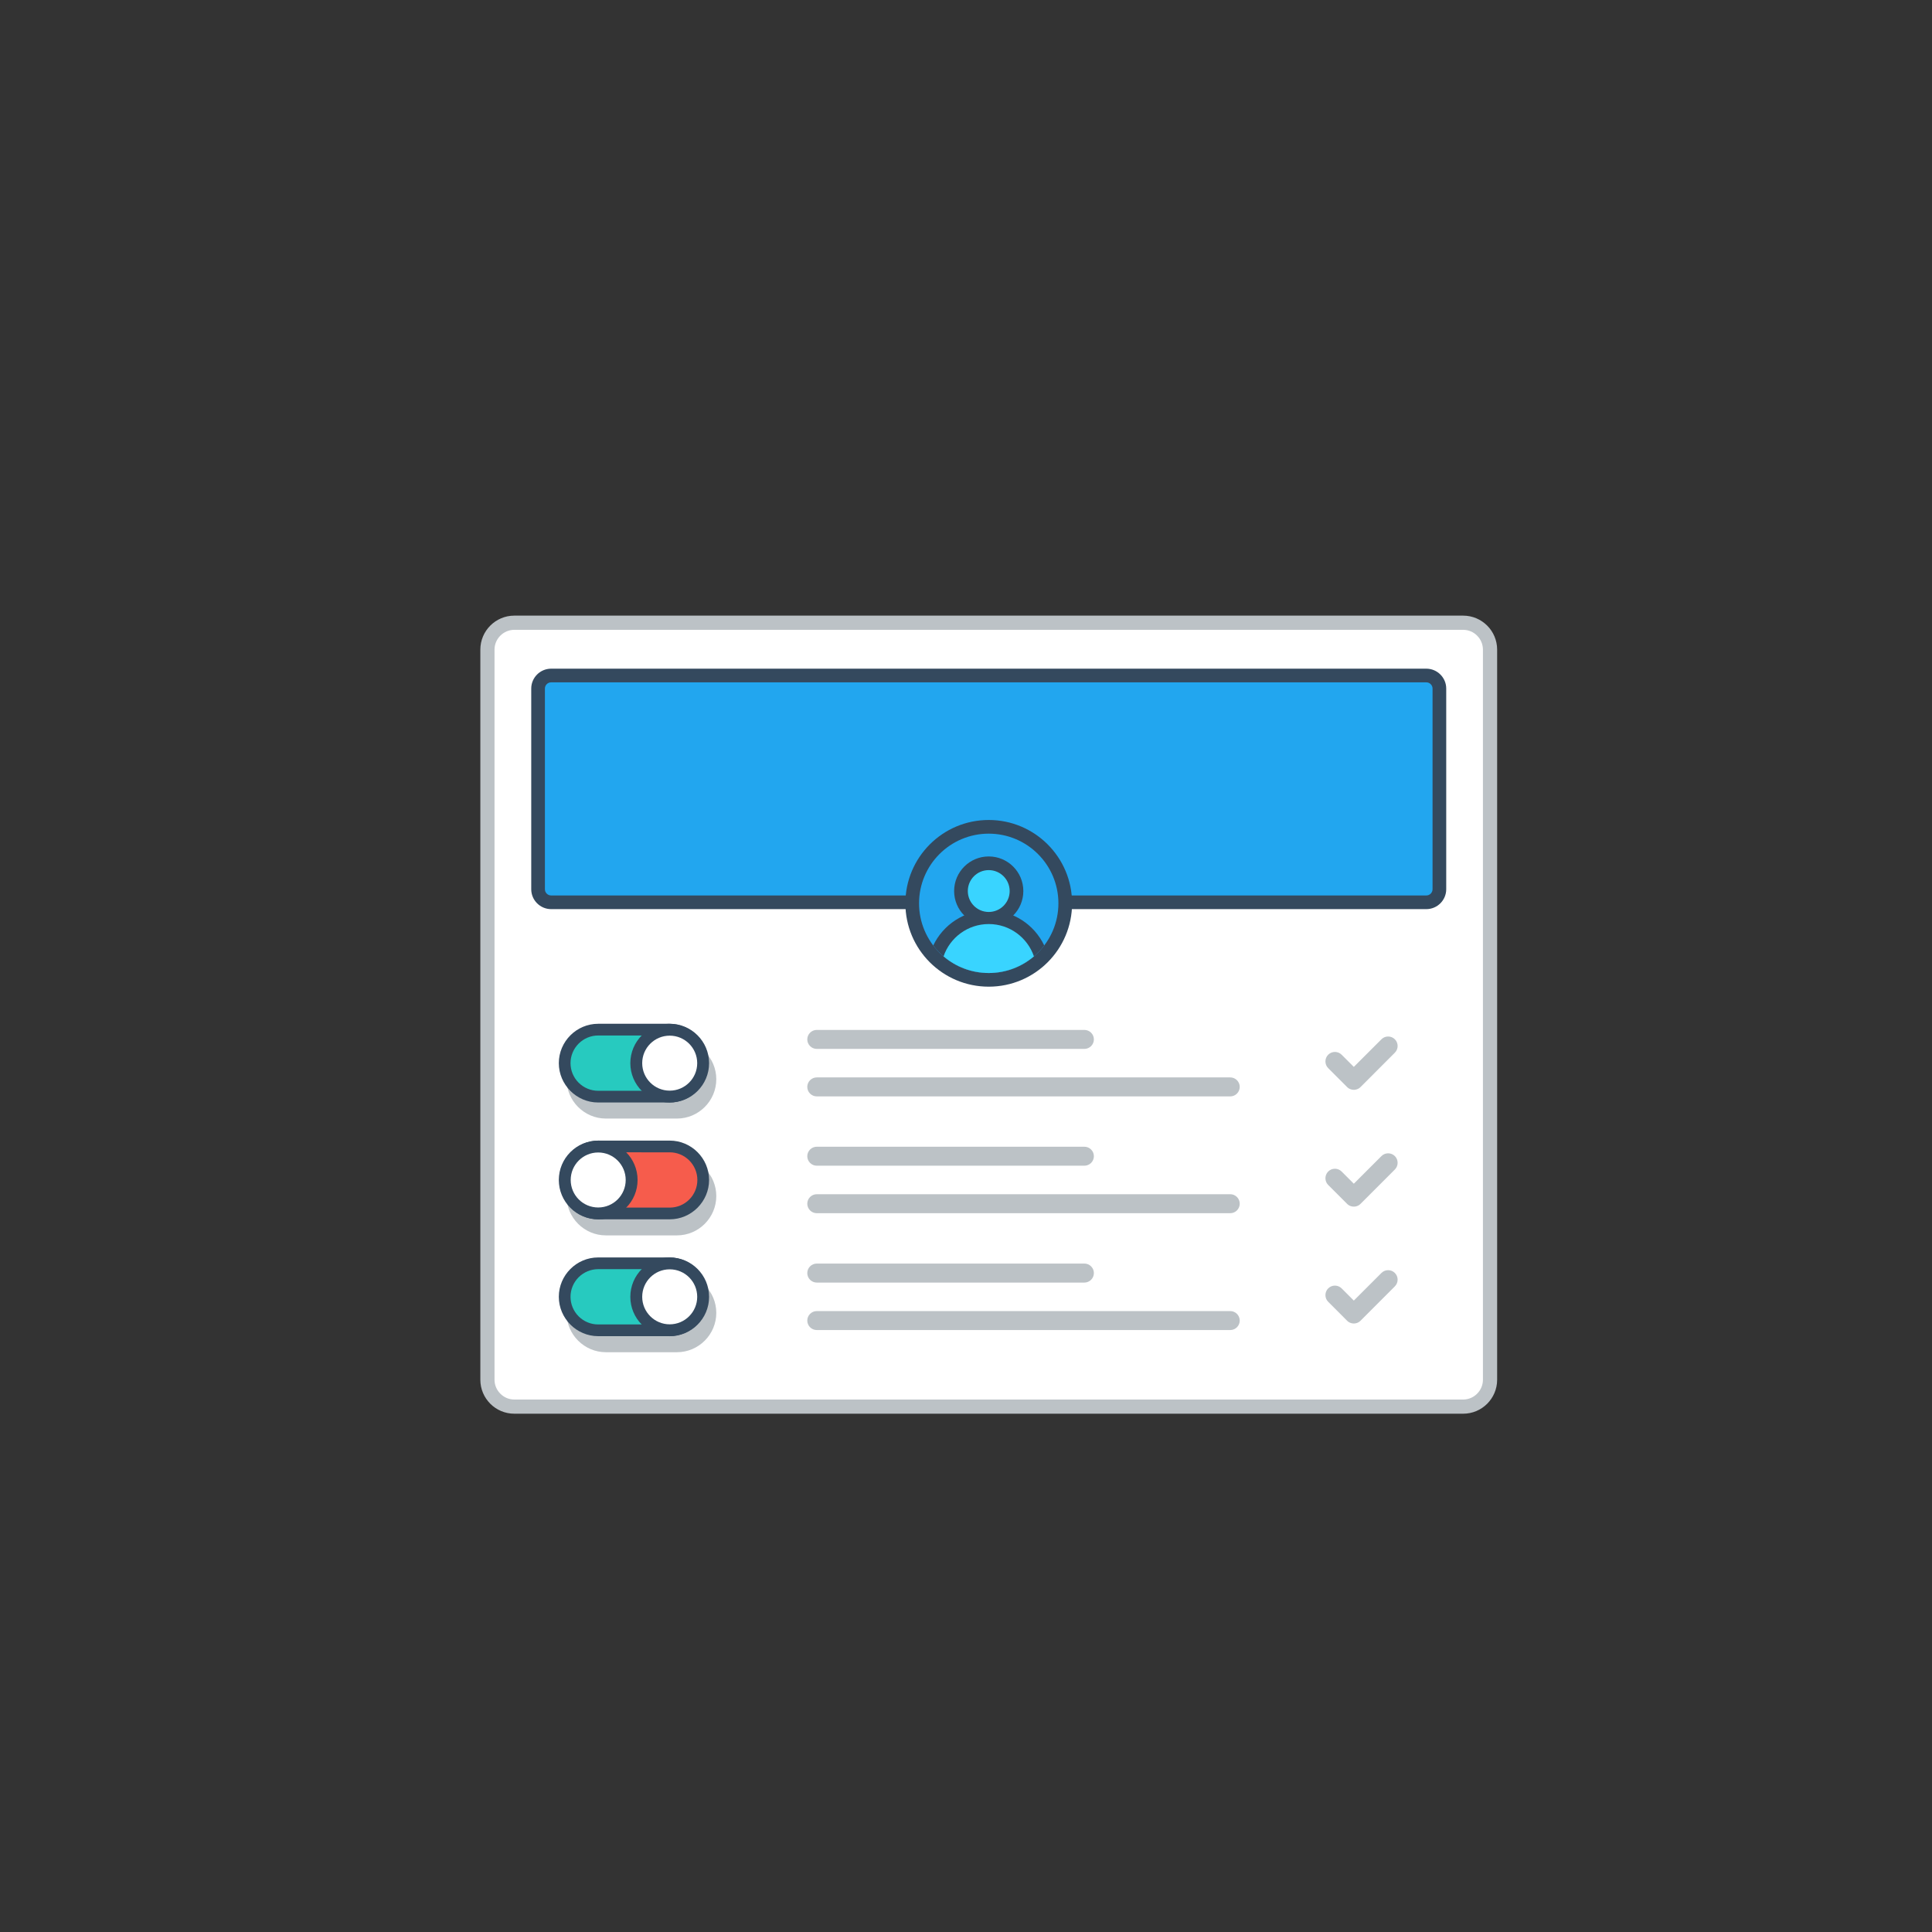 <?xml version="1.0" encoding="utf-8"?>
<!-- Generator: Adobe Illustrator 15.1.0, SVG Export Plug-In . SVG Version: 6.00 Build 0)  -->
<!DOCTYPE svg PUBLIC "-//W3C//DTD SVG 1.0//EN" "http://www.w3.org/TR/2001/REC-SVG-20010904/DTD/svg10.dtd">
<svg version="1.0" id="Layer_1" xmlns="http://www.w3.org/2000/svg" xmlns:xlink="http://www.w3.org/1999/xlink" x="0px" y="0px"
	 width="800px" height="800px" viewBox="0 0 800 800" enable-background="new 0 0 800 800" xml:space="preserve">
<rect x="0" y="0" width="800" height="800" fill="#333333" stroke="none"/>
<g>
	<!-- <path fill="#BCC2C6" d="M215.106,207.445h388.612c4.468,0,8.518,1.826,11.453,4.76v0.017c2.935,2.934,4.762,6.985,4.762,11.437
		v345.522c0,4.452-1.827,8.503-4.762,11.438v0.017c-2.936,2.935-6.985,4.751-11.453,4.751H215.106
		c-4.468,0-8.521-1.816-11.452-4.751v-0.017c-2.936-2.935-4.754-6.985-4.754-11.438V223.659c0-4.452,1.818-8.503,4.754-11.437
		v-0.017C206.586,209.271,210.639,207.445,215.106,207.445"/>
	<path fill="#EBEFF0" d="M614.049,223.659v345.522c0,6.519-4.527,10.338-10.33,10.338H215.106c-5.784,0-10.328-3.719-10.328-10.338
		V223.659c0-6.744,4.56-10.329,10.328-10.329h388.612C609.504,213.33,614.049,217.04,614.049,223.659"/> -->
	<path fill="#BCC2C6" d="M212.973,254.919h392.881c3.884,0,7.402,1.576,9.954,4.126c2.542,2.543,4.126,6.069,4.126,9.946v302.341
		c0,3.868-1.584,7.386-4.126,9.937c-2.552,2.551-6.07,4.117-9.954,4.117H212.973c-3.885,0-7.4-1.566-9.944-4.117
		c-2.552-2.551-4.128-6.068-4.128-9.937V268.991c0-3.876,1.576-7.403,4.128-9.946C205.572,256.495,209.088,254.919,212.973,254.919"
		/>
	<path fill-rule="evenodd" clip-rule="evenodd" fill="#FFFFFF" d="M212.973,260.796c-2.184,0-4.252,0.875-5.786,2.409
		c-1.542,1.542-2.416,3.609-2.416,5.786v302.341c0,2.167,0.874,4.234,2.416,5.769c1.534,1.551,3.603,2.418,5.786,2.418h392.881
		c2.184,0,4.252-0.867,5.785-2.418c1.542-1.534,2.41-3.602,2.41-5.769V268.991c0-2.185-0.868-4.244-2.41-5.786
		c-1.533-1.542-3.602-2.409-5.785-2.409H212.973z"/>
	<!-- <path fill-rule="evenodd" clip-rule="evenodd" fill="#94A4A5" d="M555.304,227.418c4.135,0,7.485,3.352,7.485,7.486
		c0,4.135-3.351,7.495-7.485,7.495c-4.136,0-7.495-3.36-7.495-7.495C547.809,230.77,551.168,227.418,555.304,227.418
		 M578.82,227.418c4.125,0,7.492,3.352,7.492,7.486c0,4.135-3.367,7.495-7.492,7.495c-4.145,0-7.495-3.36-7.495-7.495
		C571.325,230.77,574.684,227.418,578.82,227.418z M531.777,227.418c4.136,0,7.487,3.352,7.487,7.486
		c0,4.135-3.352,7.495-7.487,7.495c-4.135,0-7.484-3.36-7.484-7.495C524.293,230.77,527.643,227.418,531.777,227.418z"/> -->
	<path fill-rule="evenodd" clip-rule="evenodd" fill="#34495E" d="M228.213,376.451h362.401c4.535,0,8.237-3.701,8.237-8.228
		v-83.111c0-4.526-3.711-8.228-8.237-8.228H228.213c-4.527,0-8.237,3.701-8.237,8.228v83.111
		C219.976,372.75,223.678,376.451,228.213,376.451"/>
	<path fill="#22A6EF" d="M228.213,282.545h362.401c1.419,0,2.575,1.159,2.575,2.567v83.103c0,1.417-1.156,2.576-2.575,2.576H228.213
		c-1.42,0-2.577-1.159-2.577-2.576v-83.103C225.636,283.704,226.793,282.545,228.213,282.545"/>
	<path fill="#BCC2C6" d="M280.303,438.646h-29.417c-2.268,0-4.319,0.926-5.811,2.417c-1.491,1.501-2.425,3.551-2.425,5.818
		s0.924,4.326,2.408,5.811l0.017,0.017c1.484,1.483,3.543,2.409,5.811,2.409h29.417c2.26,0,4.319-0.933,5.812-2.426
		c1.501-1.491,2.418-3.551,2.418-5.811c0-2.268-0.917-4.334-2.409-5.818C284.629,439.572,282.571,438.646,280.303,438.646
		 M250.886,430.586h29.417c4.477,0,8.545,1.825,11.496,4.784l0.018,0.017c2.951,2.952,4.784,7.02,4.784,11.495
		c0,4.485-1.833,8.562-4.784,11.505c-2.951,2.959-7.026,4.784-11.514,4.784h-29.417c-4.468,0-8.536-1.825-11.495-4.784h-0.008
		l-0.01-0.01c-2.951-2.958-4.775-7.025-4.775-11.495c0-4.483,1.824-8.561,4.775-11.512
		C242.325,432.411,246.401,430.586,250.886,430.586z"/>
	<path fill="#34495E" d="M247.685,423.925h29.419c4.475,0,8.545,1.834,11.496,4.785l0.014,0.017
		c2.951,2.951,4.787,7.02,4.787,11.495c0,4.486-1.836,8.561-4.787,11.512c-2.949,2.951-7.017,4.785-11.51,4.785h-29.419
		c-4.468,0-8.536-1.834-11.487-4.785l-0.016-0.007v-0.009c-2.951-2.96-4.786-7.027-4.786-11.496c0-4.485,1.835-8.56,4.786-11.512
		C239.133,425.759,243.199,423.925,247.685,423.925"/>
	<path fill="#27CABF" d="M277.104,428.776c3.041,0,5.942,1.2,8.094,3.351c2.15,2.151,3.35,5.053,3.35,8.095
		c0,3.043-1.207,5.937-3.358,8.087c-2.143,2.142-5.044,3.359-8.085,3.359h-29.419c-3.034,0-5.935-1.2-8.087-3.353l-0.016-0.007
		c-2.143-2.15-3.344-5.052-3.344-8.087c0-3.042,1.219-5.935,3.359-8.085c2.152-2.151,5.053-3.36,8.087-3.36H277.104z"/>
	<path fill="#34495E" d="M277.31,423.925c9.005,0,16.308,7.302,16.308,16.307c0,9.003-7.303,16.304-16.308,16.304
		c-9,0-16.304-7.301-16.304-16.304C261.006,431.227,268.31,423.925,277.31,423.925"/>
	<path fill-rule="evenodd" clip-rule="evenodd" fill="#FFFFFF" d="M277.31,428.844c-6.284,0-11.386,5.093-11.386,11.388
		c0,6.284,5.102,11.386,11.386,11.386c6.288,0,11.39-5.102,11.39-11.386C288.699,433.937,283.598,428.844,277.31,428.844"/>
	<path fill="#BCC2C6" d="M280.303,487.02h-29.417c-2.268,0-4.319,0.927-5.811,2.427c-1.491,1.493-2.425,3.551-2.425,5.811
		c0,2.267,0.924,4.326,2.408,5.811l0.017,0.017c1.484,1.483,3.543,2.399,5.811,2.399h29.417c2.26,0,4.319-0.925,5.812-2.416
		c1.501-1.491,2.418-3.552,2.418-5.811c0-2.268-0.917-4.334-2.409-5.818C284.629,487.946,282.571,487.02,280.303,487.02
		 M250.886,478.96h29.417c4.477,0,8.545,1.834,11.496,4.785l0.018,0.017c2.951,2.95,4.784,7.02,4.784,11.495
		c0,4.484-1.833,8.562-4.784,11.513c-2.951,2.958-7.026,4.776-11.514,4.776h-29.417c-4.468,0-8.536-1.818-11.495-4.776l-0.008-0.009
		l-0.01-0.009c-2.951-2.958-4.775-7.027-4.775-11.495c0-4.484,1.824-8.562,4.775-11.512
		C242.325,480.794,246.401,478.96,250.886,478.96z"/>
	<path fill="#34495E" d="M277.328,472.299H247.9c-4.467,0-8.534,1.835-11.485,4.786l-0.018,0.017
		c-2.95,2.949-4.784,7.02-4.784,11.495c0,4.484,1.834,8.561,4.784,11.512c2.952,2.951,7.021,4.785,11.503,4.785h29.428
		c4.46,0,8.537-1.834,11.486-4.785l0.009-0.009l0.008-0.007c2.951-2.96,4.786-7.028,4.786-11.496c0-4.485-1.835-8.563-4.786-11.512
		C285.88,474.134,281.813,472.299,277.328,472.299"/>
	<path fill="#F65C4C" d="M247.9,477.151c-3.033,0-5.934,1.208-8.085,3.351c-2.151,2.151-3.36,5.053-3.36,8.095
		c0,3.043,1.217,5.935,3.36,8.085c2.151,2.15,5.052,3.36,8.085,3.36h29.428c3.034,0,5.935-1.2,8.078-3.343l0.016-0.018
		c2.143-2.15,3.342-5.051,3.342-8.085c0-3.042-1.216-5.936-3.357-8.087c-2.144-2.142-5.044-3.358-8.078-3.358H247.9z"/>
	<path fill="#34495E" d="M247.701,472.299c-9.002,0-16.306,7.303-16.306,16.306s7.304,16.306,16.306,16.306
		c9.004,0,16.307-7.303,16.307-16.306S256.705,472.299,247.701,472.299"/>
	<path fill-rule="evenodd" clip-rule="evenodd" fill="#FFFFFF" d="M247.701,477.217c6.286,0,11.389,5.095,11.389,11.388
		c0,6.295-5.103,11.388-11.389,11.388c-6.294,0-11.387-5.093-11.387-11.388C236.314,482.312,241.407,477.217,247.701,477.217"/>
	<path fill="#BCC2C6" d="M280.303,535.404h-29.417c-2.268,0-4.319,0.933-5.811,2.417c-1.491,1.5-2.425,3.551-2.425,5.818
		c0,2.269,0.924,4.318,2.408,5.803l0.017,0.017c1.484,1.482,3.543,2.416,5.811,2.416h29.417c2.26,0,4.319-0.934,5.812-2.433
		c1.501-1.484,2.418-3.552,2.418-5.803c0-2.268-0.917-4.335-2.409-5.818C284.629,536.32,282.571,535.404,280.303,535.404
		 M250.886,527.334h29.417c4.477,0,8.545,1.833,11.496,4.784l0.018,0.018c2.951,2.951,4.784,7.019,4.784,11.504
		c0,4.484-1.833,8.554-4.784,11.503c-2.951,2.951-7.026,4.786-11.514,4.786h-29.417c-4.468,0-8.536-1.835-11.495-4.786h-0.008
		l-0.01-0.017c-2.951-2.95-4.775-7.019-4.775-11.486c0-4.485,1.824-8.569,4.775-11.521
		C242.325,529.167,246.401,527.334,250.886,527.334z"/>
	<path fill="#34495E" d="M247.685,520.681h29.419c4.475,0,8.545,1.836,11.496,4.787l0.014,0.017
		c2.951,2.949,4.787,7.019,4.787,11.485c0,4.486-1.836,8.57-4.787,11.522c-2.949,2.951-7.017,4.784-11.51,4.784h-29.419
		c-4.468,0-8.536-1.833-11.487-4.784l-0.016-0.018l0,0c-2.951-2.968-4.786-7.035-4.786-11.505c0-4.483,1.835-8.551,4.786-11.502
		S243.199,520.681,247.685,520.681"/>
	<path fill="#27CABF" d="M277.104,525.534c3.041,0,5.942,1.199,8.094,3.351c2.15,2.15,3.35,5.052,3.35,8.085
		c0,3.052-1.207,5.937-3.358,8.087c-2.143,2.15-5.044,3.368-8.085,3.368h-29.419c-3.034,0-5.935-1.2-8.087-3.351l-0.016-0.018
		c-2.143-2.15-3.344-5.051-3.344-8.087c0-3.033,1.219-5.935,3.359-8.085c2.152-2.134,5.053-3.351,8.087-3.351H277.104z"/>
	<path fill="#34495E" d="M277.31,520.681c9.005,0,16.308,7.304,16.308,16.307c0,9.002-7.303,16.306-16.308,16.306
		c-9,0-16.304-7.304-16.304-16.306C261.006,527.984,268.31,520.681,277.31,520.681"/>
	<path fill-rule="evenodd" clip-rule="evenodd" fill="#FFFFFF" d="M277.31,525.6c-6.284,0-11.386,5.085-11.386,11.388
		c0,6.284,5.102,11.388,11.386,11.388c6.288,0,11.39-5.104,11.39-11.388C288.699,530.685,283.598,525.6,277.31,525.6"/>
	<path fill-rule="evenodd" clip-rule="evenodd" fill="#BCC2C6" d="M338.215,446.133h171.206c2.16,0,3.927,1.767,3.927,3.926
		c0,2.167-1.767,3.936-3.927,3.936H338.215c-2.168,0-3.936-1.769-3.936-3.936C334.279,447.899,336.047,446.133,338.215,446.133"/>
	<path fill-rule="evenodd" clip-rule="evenodd" fill="#BCC2C6" d="M338.215,426.468h110.803c2.168,0,3.936,1.767,3.936,3.927l0,0
		c0,2.167-1.768,3.934-3.936,3.934H338.215c-2.168,0-3.936-1.767-3.936-3.934l0,0C334.279,428.234,336.047,426.468,338.215,426.468"
		/>
	<path fill-rule="evenodd" clip-rule="evenodd" fill="#BCC2C6" d="M338.215,494.498h171.206c2.16,0,3.927,1.768,3.927,3.936
		c0,2.158-1.767,3.927-3.927,3.927H338.215c-2.168,0-3.936-1.769-3.936-3.927C334.279,496.266,336.047,494.498,338.215,494.498"/>
	<path fill-rule="evenodd" clip-rule="evenodd" fill="#BCC2C6" d="M338.215,474.834h110.803c2.168,0,3.936,1.767,3.936,3.927v0.007
		c0,2.16-1.768,3.926-3.936,3.926H338.215c-2.168,0-3.936-1.766-3.936-3.926v-0.007
		C334.279,476.601,336.047,474.834,338.215,474.834"/>
	<path fill-rule="evenodd" clip-rule="evenodd" fill="#BCC2C6" d="M338.215,542.89h171.206c2.16,0,3.927,1.767,3.927,3.935l0,0
		c0,2.15-1.767,3.918-3.927,3.918H338.215c-2.168,0-3.936-1.768-3.936-3.918l0,0C334.279,544.656,336.047,542.89,338.215,542.89"/>
	<path fill-rule="evenodd" clip-rule="evenodd" fill="#BCC2C6" d="M338.215,523.216h110.803c2.168,0,3.936,1.767,3.936,3.935l0,0
		c0,2.167-1.768,3.936-3.936,3.936H338.215c-2.168,0-3.936-1.769-3.936-3.936l0,0C334.279,524.982,336.047,523.216,338.215,523.216"
		/>
	<path fill-rule="evenodd" clip-rule="evenodd" fill="#BCC2C6" d="M555.535,436.73l5.053,5.05l11.438-11.436
		c1.525-1.534,4.027-1.534,5.552,0c1.534,1.524,1.534,4.025,0,5.552l-14.206,14.222l-0.082,0.064l-0.068,0.076l-0.08,0.067
		l-0.068,0.057l-0.083,0.067l-0.075,0.058l-0.084,0.06l-0.074,0.05l0,0l-0.084,0.058l-0.083,0.043v0.007l-0.083,0.043l0,0
		l-0.083,0.051h-0.009l-0.084,0.041l0,0l-0.092,0.04l0,0l-0.082,0.043l0,0l-0.084,0.033l0,0l-0.092,0.034h-0.009l-0.083,0.033l0,0
		l-0.091,0.033l0,0l-0.092,0.024l0,0l-0.083,0.026h-0.011l-0.091,0.024l-0.092,0.024l0,0l-0.092,0.016l-0.092,0.017l0,0
		l-0.092,0.018l-0.1,0.009l0,0l-0.084,0.007l-0.007,0.01h-0.092l0,0l-0.093,0.008h-0.008h-0.092v0.009h-0.092l-0.191-0.009
		l-0.092-0.008l0,0l-0.184-0.017h-0.008l-0.092-0.009l0,0c-0.125-0.018-0.25-0.042-0.365-0.074h-0.01
		c-0.125-0.024-0.242-0.067-0.358-0.108l0,0l-0.092-0.033l-0.176-0.067l0,0l-0.175-0.083h-0.008l-0.083-0.041l0,0l-0.251-0.144l0,0
		l-0.167-0.107l-0.149-0.117h-0.008l-0.076-0.067l0,0l-0.074-0.057h-0.008l-0.068-0.067l-0.074-0.076l0,0l-0.076-0.064l0,0l0,0
		l-7.826-7.829c-1.525-1.525-1.525-4.026,0-5.552l0.008-0.007C551.51,435.203,554.012,435.203,555.535,436.73"/>
	<path fill-rule="evenodd" clip-rule="evenodd" fill="#BCC2C6" d="M555.535,485.096l5.053,5.052l11.438-11.437
		c1.525-1.535,4.027-1.535,5.552,0c1.534,1.524,1.534,4.025,0,5.559l-14.206,14.214l-0.082,0.074l-0.068,0.067l-0.08,0.067
		l-0.068,0.057l-0.083,0.067l-0.075,0.059l-0.084,0.059l-0.074,0.049v0.009l-0.084,0.05l-0.083,0.043v0.007l-0.083,0.043v0.008
		l-0.083,0.043h-0.009l-0.084,0.04l0,0l-0.092,0.043l0,0l-0.082,0.041l0,0l-0.084,0.033v0.007l-0.092,0.034h-0.009l-0.083,0.026l0,0
		l-0.091,0.032l0,0l-0.092,0.024v0.01l-0.083,0.017l-0.011,0.008l-0.091,0.017l-0.092,0.025l0,0l-0.092,0.017l-0.092,0.018l0,0
		l-0.092,0.016l-0.1,0.009l0,0l-0.084,0.016h-0.007h-0.092v0.01h-0.093h-0.008l-0.092,0.008l0,0h-0.092l-0.191-0.008h-0.092v-0.01
		l-0.184-0.016h-0.008l-0.092-0.009l0,0c-0.125-0.016-0.25-0.042-0.365-0.075h-0.01c-0.125-0.024-0.242-0.067-0.358-0.107l0,0
		l-0.092-0.026l-0.176-0.074l0,0l-0.175-0.084h-0.008l-0.083-0.04l0,0l-0.251-0.144l0,0l-0.167-0.107l-0.149-0.117h-0.008
		l-0.076-0.067l0,0l-0.074-0.057h-0.008l-0.068-0.067l-0.074-0.067l0,0l-0.076-0.074l0,0l0,0l-7.826-7.819
		c-1.525-1.534-1.525-4.035,0-5.562l0.008-0.007C551.51,483.569,554.012,483.569,555.535,485.096"/>
	<path fill-rule="evenodd" clip-rule="evenodd" fill="#BCC2C6" d="M555.535,533.486l5.053,5.052l11.438-11.438
		c1.525-1.532,4.027-1.532,5.552,0l0,0c1.534,1.519,1.534,4.021,0,5.553l-14.206,14.222l-0.082,0.067l-0.068,0.065l-0.08,0.067
		l-0.068,0.067l-0.083,0.065l-0.075,0.051l0,0l-0.084,0.066l-0.074,0.051l0,0l-0.084,0.048l-0.083,0.051l0,0l-0.083,0.05l0,0
		l-0.083,0.05h-0.009l-0.084,0.034l0,0l-0.092,0.051l0,0l-0.082,0.032l0,0l-0.084,0.033l0,0l-0.092,0.051h-0.009l-0.083,0.033l0,0
		l-0.091,0.017l-0.092,0.034l0,0l-0.083,0.033h-0.011l-0.091,0.017l-0.092,0.017l0,0l-0.092,0.017l0,0l-0.092,0.017l0,0
		l-0.092,0.018l-0.1,0.016l0,0l-0.084,0.018h-0.007h-0.092h-0.093h-0.008l-0.092,0.017h-0.092l-0.191-0.017h-0.092l-0.184-0.018
		h-0.008l-0.092-0.016l0,0c-0.125-0.018-0.25-0.034-0.365-0.067h-0.01c-0.125-0.033-0.242-0.067-0.358-0.101l0,0l-0.092-0.033
		l-0.176-0.084l0,0l-0.175-0.083h-0.008l-0.083-0.034l0,0l-0.251-0.15l0,0l-0.167-0.099l-0.149-0.117h-0.008l-0.076-0.065l0,0
		l-0.074-0.067h-0.008l-0.068-0.067l-0.074-0.065l0,0l-0.076-0.067l0,0l-7.826-7.837c-1.525-1.516-1.525-4.018,0-5.551h0.008
		C551.51,531.951,554.012,531.969,555.535,533.486"/>
	<!-- <path fill-rule="evenodd" clip-rule="evenodd" fill="#94A4A5" d="M504.928,230.053c-1.109-2.251-3.467-2.901-5.744-2.901
		c-2.701,0.017-5.668,1.251-5.668,4.26c0,3.285,2.76,4.076,5.754,4.435c1.933,0.209,3.384,0.775,3.384,2.151
		c0,1.592-1.636,2.2-3.37,2.2c-1.773,0-3.465-0.717-4.117-2.325l-2.301,1.191c1.084,2.677,3.386,3.593,6.377,3.593
		c3.261,0,6.145-1.4,6.145-4.659c0-3.485-2.844-4.286-5.895-4.66c-1.758-0.209-3.258-0.567-3.258-1.843
		c0-1.083,0.983-1.942,3.035-1.942c1.582,0,2.965,0.792,3.465,1.634L504.928,230.053z M488.264,229.47
		c-1.5-1.484-3.467-2.235-5.434-2.235c-5.16,0-7.737,3.801-7.737,7.919c0,3.851,2.235,7.46,7.737,7.46
		c2.566,0,4.393-0.975,5.834-2.634v-6.161h-6.268v2.459h3.734v2.593c-1.15,0.925-2.152,1.174-3.301,1.174
		c-3.635,0-5.036-2.484-5.036-4.893c0-3.009,1.9-5.394,5.036-5.394c1.273,0,2.732,0.525,3.715,1.468L488.264,229.47z
		 M467.608,236.713l-7.169-9.086h-2.236v14.655h2.761v-9.878l7.694,9.878h1.719v-14.655h-2.769V236.713z M452.619,242.282v-14.655
		h-2.734v14.655H452.619z M438.006,242.282h2.76v-12.146h4.643v-2.509c-4.243,0-7.828,0-12.046,0v2.509h4.644V242.282z
		 M422.368,242.282h2.759v-12.146h4.635v-2.509c-4.234,0-7.819,0-12.037,0v2.509h4.644V242.282z M412.807,239.564h-8.211v-3.301
		h7.927v-2.567h-7.927v-3.394h8.211v-2.675h-10.955c0,4.885,0,9.786,0,14.655h10.955V239.564z M396.525,230.053
		c-1.108-2.251-3.477-2.901-5.751-2.901c-2.693,0.017-5.661,1.251-5.661,4.26c0,3.285,2.751,4.076,5.744,4.435
		c1.941,0.209,3.393,0.775,3.393,2.151c0,1.592-1.635,2.2-3.367,2.2c-1.785,0-3.469-0.717-4.117-2.325l-2.303,1.191
		c1.084,2.677,3.385,3.593,6.369,3.593c3.268,0,6.152-1.4,6.152-4.659c0-3.485-2.843-4.286-5.894-4.66
		c-1.759-0.209-3.261-0.567-3.261-1.843c0-1.083,0.984-1.942,3.027-1.942c1.592,0,2.977,0.792,3.476,1.634L396.525,230.053z
		 M371.168,230.202c1.733,0,2.508,1.176,2.508,2.351s-0.758,2.351-2.508,2.351h-4.211v-4.702H371.168z M377.161,242.099
		l-4.428-5.002c2.777-0.559,3.693-2.584,3.693-4.61c0-2.534-1.815-4.835-5.259-4.86c-2.327,0.025-4.645,0-6.961,0v14.655h2.75
		v-4.885h2.668l4.252,4.885h3.284V242.099z M359.271,239.564h-8.221v-3.301h7.92v-2.567h-7.92v-3.394h8.221v-2.675h-10.955
		c0,4.885,0,9.786,0,14.655h10.955V239.564z M342.982,230.053c-1.108-2.251-3.468-2.901-5.752-2.901
		c-2.701,0.017-5.668,1.251-5.668,4.26c0,3.285,2.768,4.076,5.752,4.435c1.941,0.209,3.384,0.775,3.384,2.151
		c0,1.592-1.625,2.2-3.36,2.2c-1.773,0-3.475-0.717-4.115-2.325l-2.311,1.191c1.101,2.677,3.393,3.593,6.386,3.593
		c3.259,0,6.144-1.4,6.144-4.659c0-3.485-2.843-4.286-5.894-4.66c-1.759-0.209-3.269-0.567-3.269-1.843
		c0-1.083,0.984-1.942,3.035-1.942c1.592,0,2.967,0.792,3.467,1.634L342.982,230.053z M323.543,227.677v8.377
		c0,2.509-1.3,4.034-3.584,4.034c-2.268,0-3.776-1.4-3.776-4.034v-8.377h-2.743v8.377c0,4.409,2.984,6.544,6.502,6.544
		c3.686,0,6.336-2.218,6.336-6.544v-8.377H323.543z"/> -->
	<path fill-rule="evenodd" clip-rule="evenodd" fill="#34495E" d="M409.414,339.539c19.063,0,34.512,15.455,34.512,34.512
		c0,19.064-15.449,34.511-34.512,34.511c-19.065,0-34.513-15.447-34.513-34.511C374.901,354.994,390.349,339.539,409.414,339.539"/>
	<path fill="#22A6EF" d="M409.414,345.199c15.93,0,28.852,12.921,28.852,28.852c0,15.938-12.922,28.852-28.852,28.852
		c-15.932,0-28.853-12.914-28.853-28.852C380.562,358.12,393.482,345.199,409.414,345.199"/>
	<path fill-rule="evenodd" clip-rule="evenodd" fill="#34495E" d="M409.414,376.967c10.145,0,18.896,5.944,22.982,14.53
		c-5.277,6.927-13.604,11.405-22.982,11.405c-9.379,0-17.707-4.478-22.975-11.405C390.516,382.911,399.27,376.967,409.414,376.967"
		/>
	<path fill-rule="evenodd" clip-rule="evenodd" fill="#34495E" d="M409.414,354.635c7.909,0,14.328,6.411,14.328,14.33
		c0,7.912-6.419,14.321-14.328,14.321c-7.912,0-14.33-6.41-14.33-14.321C395.084,361.046,401.502,354.635,409.414,354.635"/>
	<path fill-rule="evenodd" clip-rule="evenodd" fill="#39D4FF" d="M409.414,360.295c4.783,0,8.669,3.876,8.669,8.669
		c0,4.786-3.886,8.662-8.669,8.662c-4.785,0-8.662-3.876-8.662-8.662C400.752,364.172,404.629,360.295,409.414,360.295"/>
	<path fill-rule="evenodd" clip-rule="evenodd" fill="#39D4FF" d="M409.414,382.628c8.676,0,16.055,5.602,18.715,13.388
		c-5.043,4.293-11.58,6.887-18.715,6.887c-7.145,0-13.673-2.593-18.707-6.887C393.359,388.229,400.735,382.628,409.414,382.628"/>
</g>
<g>
	<path fill="#BCC2C6" d="M4955.596,207.445h388.612c4.461,0,8.521,1.826,11.453,4.76v0.017c2.936,2.934,4.76,6.985,4.76,11.437
		v345.522c0,4.452-1.824,8.503-4.76,11.438v0.017c-2.933,2.935-6.992,4.751-11.453,4.751h-388.612
		c-4.466,0-8.518-1.816-11.452-4.751v-0.017c-2.936-2.935-4.761-6.985-4.761-11.438V223.659c0-4.452,1.825-8.503,4.761-11.437
		v-0.017C4947.078,209.271,4951.13,207.445,4955.596,207.445"/>
	<path fill="#EBEFF0" d="M5354.538,223.659v345.522c0,6.519-4.536,10.338-10.33,10.338h-388.612
		c-5.784,0-10.327-3.719-10.327-10.338V223.659c0-6.744,4.559-10.329,10.327-10.329h388.612
		C5349.993,213.33,5354.538,217.04,5354.538,223.659"/>
	<path fill="#34495E" d="M4953.454,254.919h392.896c3.877,0,7.394,1.576,9.938,4.126c2.551,2.543,4.133,6.069,4.133,9.946v302.341
		c0,3.868-1.582,7.386-4.133,9.937c-2.544,2.551-6.061,4.117-9.938,4.117h-392.896c-3.866,0-7.395-1.566-9.938-4.117
		c-2.549-2.551-4.134-6.068-4.134-9.937V268.991c0-3.876,1.585-7.403,4.134-9.946
		C4946.06,256.495,4949.588,254.919,4953.454,254.919"/>
	<path fill-rule="evenodd" clip-rule="evenodd" fill="#FFFFFF" d="M4953.454,260.796c-2.176,0-4.244,0.875-5.785,2.409
		c-1.535,1.542-2.409,3.609-2.409,5.786v302.341c0,2.167,0.874,4.234,2.409,5.769c1.541,1.551,3.609,2.418,5.785,2.418h392.896
		c2.175,0,4.244-0.867,5.777-2.418c1.542-1.534,2.41-3.602,2.41-5.769V268.991c0-2.185-0.868-4.244-2.41-5.786
		c-1.533-1.542-3.608-2.409-5.777-2.409H4953.454z"/>
	<path fill-rule="evenodd" clip-rule="evenodd" fill="#94A4A5" d="M5295.784,227.418c4.135,0,7.493,3.352,7.493,7.486
		c0,4.135-3.35,7.495-7.493,7.495c-4.135,0-7.486-3.36-7.486-7.495C5288.298,230.77,5291.649,227.418,5295.784,227.418
		 M5319.308,227.418c4.136,0,7.486,3.352,7.486,7.486c0,4.135-3.351,7.495-7.486,7.495c-4.135,0-7.493-3.36-7.493-7.495
		C5311.814,230.77,5315.173,227.418,5319.308,227.418z M5272.27,227.418c4.134,0,7.484,3.352,7.484,7.486
		c0,4.135-3.351,7.495-7.484,7.495c-4.135,0-7.495-3.36-7.495-7.495C5264.774,230.77,5268.135,227.418,5272.27,227.418z"/>
	<rect x="4993.884" y="291.739" fill-rule="evenodd" clip-rule="evenodd" fill="#34495E" width="69.023" height="69.023"/>
	<rect x="4999.546" y="297.4" fill="#22A6EF" width="57.699" height="57.703"/>
	<path fill-rule="evenodd" clip-rule="evenodd" fill="#34495E" d="M5028.396,329.161c14.037,0,25.418,11.387,25.418,25.424
		l-0.01,0.518h-50.824l-0.008-0.518C5002.972,340.547,5014.35,329.161,5028.396,329.161"/>
	<path fill-rule="evenodd" clip-rule="evenodd" fill="#34495E" d="M5028.396,306.828c7.91,0,14.329,6.411,14.329,14.33
		c0,7.912-6.419,14.331-14.329,14.331c-7.92,0-14.33-6.419-14.33-14.331C5014.065,313.238,5020.476,306.828,5028.396,306.828"/>
	<path fill-rule="evenodd" clip-rule="evenodd" fill="#39D4FF" d="M5028.396,312.488c4.784,0,8.661,3.885,8.661,8.669
		c0,4.786-3.877,8.67-8.661,8.67c-4.785,0-8.67-3.885-8.67-8.67C5019.726,316.373,5023.61,312.488,5028.396,312.488"/>
	<path fill-rule="evenodd" clip-rule="evenodd" fill="#39D4FF" d="M5028.396,334.829c10.911,0,19.756,8.845,19.756,19.756
		l-0.008,0.518h-39.505l-0.009-0.518C5008.63,343.673,5017.483,334.829,5028.396,334.829"/>
	<path fill-rule="evenodd" clip-rule="evenodd" fill="#BCC2C6" d="M5001.137,404.702h54.511c2.166,0,3.926-1.767,3.926-3.927l0,0
		c0-2.167-1.76-3.934-3.926-3.934h-54.511c-2.16,0-3.927,1.767-3.927,3.934l0,0C4997.21,402.936,4998.977,404.702,5001.137,404.702"
		/>
	<path fill-rule="evenodd" clip-rule="evenodd" fill="#BCC2C6" d="M4993.075,384.946h70.643c2.157,0,3.924-1.768,3.924-3.935l0,0
		c0-2.159-1.767-3.926-3.924-3.926h-70.643c-2.168,0-3.936,1.768-3.936,3.926l0,0
		C4989.14,383.178,4990.907,384.946,4993.075,384.946"/>
	<rect x="5115.392" y="291.739" fill-rule="evenodd" clip-rule="evenodd" fill="#34495E" width="69.021" height="69.023"/>
	<rect x="5121.052" y="297.4" fill="#22A6EF" width="57.703" height="57.703"/>
	<path fill-rule="evenodd" clip-rule="evenodd" fill="#34495E" d="M5149.902,329.161c14.038,0,25.416,11.387,25.416,25.424v0.518
		h-50.832l-0.009-0.518C5124.478,340.547,5135.864,329.161,5149.902,329.161"/>
	<path fill-rule="evenodd" clip-rule="evenodd" fill="#34495E" d="M5149.902,306.828c7.911,0,14.329,6.411,14.329,14.33
		c0,7.912-6.418,14.331-14.329,14.331s-14.329-6.419-14.329-14.331C5135.573,313.238,5141.991,306.828,5149.902,306.828"/>
	<path fill-rule="evenodd" clip-rule="evenodd" fill="#39D4FF" d="M5149.902,312.488c4.784,0,8.671,3.885,8.671,8.669
		c0,4.786-3.887,8.67-8.671,8.67s-8.669-3.885-8.669-8.67C5141.233,316.373,5145.118,312.488,5149.902,312.488"/>
	<path fill-rule="evenodd" clip-rule="evenodd" fill="#39D4FF" d="M5149.902,334.829c10.913,0,19.757,8.845,19.757,19.756
		l-0.01,0.518h-39.504v-0.518C5130.146,343.673,5138.989,334.829,5149.902,334.829"/>
	<path fill-rule="evenodd" clip-rule="evenodd" fill="#BCC2C6" d="M5122.651,404.702h54.502c2.168,0,3.936-1.767,3.936-3.927l0,0
		c0-2.167-1.768-3.934-3.936-3.934h-54.502c-2.166,0-3.934,1.767-3.934,3.934l0,0
		C5118.718,402.936,5120.485,404.702,5122.651,404.702"/>
	<path fill-rule="evenodd" clip-rule="evenodd" fill="#BCC2C6" d="M5114.583,384.946h70.639c2.16,0,3.927-1.768,3.927-3.935l0,0
		c0-2.159-1.767-3.926-3.927-3.926h-70.639c-2.16,0-3.927,1.768-3.927,3.926l0,0
		C5110.656,383.178,5112.423,384.946,5114.583,384.946"/>
	<rect x="5236.897" y="291.739" fill-rule="evenodd" clip-rule="evenodd" fill="#34495E" width="69.023" height="69.023"/>
	<rect x="5242.56" y="297.4" fill="#22A6EF" width="57.699" height="57.703"/>
	<path fill-rule="evenodd" clip-rule="evenodd" fill="#34495E" d="M5271.409,329.161c14.037,0,25.426,11.387,25.426,25.424
		l-0.008,0.518h-50.835l-0.008-0.518C5245.984,340.547,5257.372,329.161,5271.409,329.161"/>
	<path fill-rule="evenodd" clip-rule="evenodd" fill="#34495E" d="M5271.409,306.828c7.91,0,14.33,6.411,14.33,14.33
		c0,7.912-6.42,14.331-14.33,14.331s-14.33-6.419-14.33-14.331C5257.079,313.238,5263.499,306.828,5271.409,306.828"/>
	<path fill-rule="evenodd" clip-rule="evenodd" fill="#39D4FF" d="M5271.409,312.488c4.785,0,8.67,3.885,8.67,8.669
		c0,4.786-3.885,8.67-8.67,8.67s-8.67-3.885-8.67-8.67C5262.739,316.373,5266.624,312.488,5271.409,312.488"/>
	<path fill-rule="evenodd" clip-rule="evenodd" fill="#39D4FF" d="M5271.409,334.829c10.912,0,19.757,8.845,19.757,19.756v0.518
		h-39.514v-0.518C5251.652,343.673,5260.497,334.829,5271.409,334.829"/>
	<path fill-rule="evenodd" clip-rule="evenodd" fill="#BCC2C6" d="M5244.159,404.702h54.502c2.166,0,3.934-1.767,3.934-3.927l0,0
		c0-2.167-1.768-3.934-3.934-3.934h-54.502c-2.168,0-3.936,1.767-3.936,3.934l0,0
		C5240.224,402.936,5241.991,404.702,5244.159,404.702"/>
	<path fill-rule="evenodd" clip-rule="evenodd" fill="#BCC2C6" d="M5236.089,384.946h70.643c2.155,0,3.924-1.768,3.924-3.935l0,0
		c0-2.159-1.769-3.926-3.924-3.926h-70.643c-2.157,0-3.926,1.768-3.926,3.926l0,0
		C5232.163,383.178,5233.932,384.946,5236.089,384.946"/>
	<rect x="4993.884" y="435.604" fill-rule="evenodd" clip-rule="evenodd" fill="#34495E" width="69.023" height="69.021"/>
	<rect x="4999.546" y="441.264" fill="#22A6EF" width="57.699" height="57.703"/>
	<path fill-rule="evenodd" clip-rule="evenodd" fill="#34495E" d="M5028.396,473.032c14.037,0,25.418,11.38,25.418,25.418
		l-0.01,0.517h-50.824l-0.008-0.517C5002.972,484.412,5014.35,473.032,5028.396,473.032"/>
	<path fill-rule="evenodd" clip-rule="evenodd" fill="#34495E" d="M5028.396,450.692c7.91,0,14.329,6.419,14.329,14.329
		c0,7.912-6.419,14.33-14.329,14.33c-7.92,0-14.33-6.418-14.33-14.33C5014.065,457.111,5020.476,450.692,5028.396,450.692"/>
	<path fill-rule="evenodd" clip-rule="evenodd" fill="#39D4FF" d="M5028.396,456.36c4.784,0,8.661,3.877,8.661,8.661
		c0,4.794-3.877,8.671-8.661,8.671c-4.785,0-8.67-3.877-8.67-8.671C5019.726,460.237,5023.61,456.36,5028.396,456.36"/>
	<path fill-rule="evenodd" clip-rule="evenodd" fill="#39D4FF" d="M5028.396,478.693c10.911,0,19.756,8.845,19.756,19.757
		l-0.008,0.517h-39.505l-0.009-0.517C5008.63,487.538,5017.483,478.693,5028.396,478.693"/>
	<path fill-rule="evenodd" clip-rule="evenodd" fill="#BCC2C6" d="M5001.137,548.575h54.511c2.166,0,3.926-1.769,3.926-3.936l0,0
		c0-2.15-1.76-3.935-3.926-3.935h-54.511c-2.16,0-3.927,1.784-3.927,3.935l0,0C4997.21,546.807,4998.977,548.575,5001.137,548.575"
		/>
	<path fill-rule="evenodd" clip-rule="evenodd" fill="#BCC2C6" d="M4993.075,528.818h70.643c2.157,0,3.924-1.769,3.924-3.935
		c0-2.167-1.767-3.936-3.924-3.936h-70.643c-2.168,0-3.936,1.769-3.936,3.936C4989.14,527.05,4990.907,528.818,4993.075,528.818"/>
	<rect x="5115.392" y="435.604" fill-rule="evenodd" clip-rule="evenodd" fill="#34495E" width="69.021" height="69.021"/>
	<rect x="5121.052" y="441.264" fill="#22A6EF" width="57.703" height="57.703"/>
	<path fill-rule="evenodd" clip-rule="evenodd" fill="#34495E" d="M5149.902,473.032c14.038,0,25.416,11.38,25.416,25.418v0.517
		h-50.832l-0.009-0.517C5124.478,484.412,5135.864,473.032,5149.902,473.032"/>
	<path fill-rule="evenodd" clip-rule="evenodd" fill="#34495E" d="M5149.902,450.692c7.911,0,14.329,6.419,14.329,14.329
		c0,7.912-6.418,14.33-14.329,14.33s-14.329-6.418-14.329-14.33C5135.573,457.111,5141.991,450.692,5149.902,450.692"/>
	<path fill-rule="evenodd" clip-rule="evenodd" fill="#39D4FF" d="M5149.902,456.36c4.784,0,8.671,3.877,8.671,8.661
		c0,4.794-3.887,8.671-8.671,8.671s-8.669-3.877-8.669-8.671C5141.233,460.237,5145.118,456.36,5149.902,456.36"/>
	<path fill-rule="evenodd" clip-rule="evenodd" fill="#39D4FF" d="M5149.902,478.693c10.913,0,19.757,8.845,19.757,19.757
		l-0.01,0.517h-39.504v-0.517C5130.146,487.538,5138.989,478.693,5149.902,478.693"/>
	<path fill-rule="evenodd" clip-rule="evenodd" fill="#BCC2C6" d="M5122.651,548.575h54.502c2.168,0,3.936-1.769,3.936-3.936l0,0
		c0-2.15-1.768-3.935-3.936-3.935h-54.502c-2.166,0-3.934,1.784-3.934,3.935l0,0
		C5118.718,546.807,5120.485,548.575,5122.651,548.575"/>
	<path fill-rule="evenodd" clip-rule="evenodd" fill="#BCC2C6" d="M5114.583,528.818h70.639c2.16,0,3.927-1.769,3.927-3.935
		c0-2.167-1.767-3.936-3.927-3.936h-70.639c-2.16,0-3.927,1.769-3.927,3.936C5110.656,527.05,5112.423,528.818,5114.583,528.818"/>
	<rect x="5236.897" y="435.604" fill-rule="evenodd" clip-rule="evenodd" fill="#34495E" width="69.023" height="69.021"/>
	<rect x="5242.56" y="441.264" fill="#22A6EF" width="57.699" height="57.703"/>
	<path fill-rule="evenodd" clip-rule="evenodd" fill="#34495E" d="M5271.409,473.032c14.037,0,25.426,11.38,25.426,25.418
		l-0.008,0.517h-50.835l-0.008-0.517C5245.984,484.412,5257.372,473.032,5271.409,473.032"/>
	<path fill-rule="evenodd" clip-rule="evenodd" fill="#34495E" d="M5271.409,450.692c7.91,0,14.33,6.419,14.33,14.329
		c0,7.912-6.42,14.33-14.33,14.33s-14.33-6.418-14.33-14.33C5257.079,457.111,5263.499,450.692,5271.409,450.692"/>
	<path fill-rule="evenodd" clip-rule="evenodd" fill="#39D4FF" d="M5271.409,456.36c4.785,0,8.67,3.877,8.67,8.661
		c0,4.794-3.885,8.671-8.67,8.671s-8.67-3.877-8.67-8.671C5262.739,460.237,5266.624,456.36,5271.409,456.36"/>
	<path fill-rule="evenodd" clip-rule="evenodd" fill="#39D4FF" d="M5271.409,478.693c10.912,0,19.757,8.845,19.757,19.757v0.517
		h-39.514v-0.517C5251.652,487.538,5260.497,478.693,5271.409,478.693"/>
	<path fill-rule="evenodd" clip-rule="evenodd" fill="#BCC2C6" d="M5244.159,548.575h54.502c2.166,0,3.934-1.769,3.934-3.936l0,0
		c0-2.15-1.768-3.935-3.934-3.935h-54.502c-2.168,0-3.936,1.784-3.936,3.935l0,0
		C5240.224,546.807,5241.991,548.575,5244.159,548.575"/>
	<path fill-rule="evenodd" clip-rule="evenodd" fill="#BCC2C6" d="M5236.089,528.818h70.643c2.155,0,3.924-1.769,3.924-3.935
		c0-2.167-1.769-3.936-3.924-3.936h-70.643c-2.157,0-3.926,1.769-3.926,3.936C5232.163,527.05,5233.932,528.818,5236.089,528.818"/>
	<path opacity="0.5" fill-rule="evenodd" clip-rule="evenodd" fill="#34495E" d="M4953.454,260.796
		c-2.176,0-4.244,0.875-5.785,2.409c-1.535,1.542-2.409,3.609-2.409,5.786v302.341c0,2.167,0.874,4.234,2.409,5.769
		c1.541,1.551,3.609,2.418,5.785,2.418h392.896c2.175,0,4.244-0.867,5.777-2.418c1.542-1.534,2.41-3.602,2.41-5.769V268.991
		c0-2.185-0.868-4.244-2.41-5.786c-1.533-1.542-3.608-2.409-5.777-2.409H4953.454z"/>
	<path fill="#34495E" d="M5028.753,318.257h242.299c2.391,0,4.56,0.976,6.127,2.542c1.574,1.576,2.55,3.743,2.55,6.136V513.38
		c0,2.401-0.976,4.567-2.55,6.135c-1.567,1.568-3.736,2.552-6.127,2.552h-242.299c-2.383,0-4.56-0.983-6.127-2.552
		c-1.574-1.567-2.549-3.733-2.549-6.135V326.935c0-2.393,0.975-4.56,2.549-6.136C5024.193,319.232,5026.37,318.257,5028.753,318.257
		"/>
	<path fill-rule="evenodd" clip-rule="evenodd" fill="#FFFFFF" d="M5028.753,324.134c-0.75,0-1.44,0.292-1.974,0.825
		c-0.526,0.525-0.816,1.226-0.816,1.976V513.38c0,0.75,0.29,1.451,0.816,1.983c0.533,0.517,1.224,0.817,1.974,0.817h242.299
		c0.74,0,1.441-0.301,1.969-0.817c0.53-0.532,0.822-1.233,0.822-1.983V326.935c0-0.75-0.292-1.451-0.822-1.976
		c-0.527-0.534-1.229-0.825-1.969-0.825H5028.753z"/>
	<path fill="#BCC2C6" d="M5124.511,479.136h-44.574c-1.717,0-3.275,0.708-4.4,1.833c-1.133,1.133-1.841,2.693-1.841,4.401
		c0,1.726,0.699,3.285,1.824,4.409l0.017,0.01c1.117,1.125,2.676,1.824,4.4,1.824h44.574c1.718,0,3.276-0.708,4.401-1.834
		c1.133-1.133,1.835-2.692,1.835-4.409c0-1.718-0.702-3.276-1.826-4.409C5127.796,479.835,5126.229,479.136,5124.511,479.136
		 M5079.937,473.025h44.574c3.393,0,6.476,1.391,8.712,3.625l0.015,0.009c2.236,2.242,3.619,5.327,3.619,8.711
		c0,3.401-1.383,6.494-3.619,8.729c-2.24,2.234-5.324,3.625-8.727,3.625h-44.574c-3.384,0-6.469-1.391-8.711-3.625l-0.008-0.009
		l-0.008-0.009c-2.235-2.241-3.619-5.326-3.619-8.711c0-3.394,1.384-6.485,3.619-8.72
		C5073.453,474.416,5076.536,473.025,5079.937,473.025z"/>
	<path fill="#34495E" d="M5077.512,467.982h44.581c3.385,0,6.469,1.384,8.703,3.625l0.017,0.008
		c2.234,2.243,3.628,5.318,3.628,8.711c0,3.403-1.394,6.486-3.628,8.721c-2.233,2.242-5.327,3.625-8.72,3.625h-44.581
		c-3.384,0-6.468-1.383-8.711-3.625h-0.007v-0.009c-2.244-2.243-3.629-5.326-3.629-8.712c0-3.401,1.385-6.484,3.629-8.719
		C5071.026,469.366,5074.11,467.982,5077.512,467.982"/>
	<path fill="#27CABF" d="M5122.093,471.658c2.303,0,4.502,0.908,6.127,2.533c1.627,1.634,2.543,3.835,2.543,6.135
		c0,2.302-0.916,4.502-2.551,6.127c-1.625,1.625-3.816,2.544-6.119,2.544h-44.581c-2.3,0-4.501-0.901-6.127-2.534l-0.009-0.01
		c-1.634-1.625-2.535-3.825-2.535-6.127c0-2.3,0.919-4.501,2.544-6.126c1.626-1.625,3.827-2.542,6.127-2.542H5122.093z"/>
	<path fill="#51F4E9" d="M5122.093,471.658c2.303,0,4.502,0.908,6.127,2.533c1.627,1.634,2.543,3.835,2.543,6.135
		c0,0.592-0.059,1.176-0.184,1.743c-0.333-1.65-1.15-3.168-2.359-4.377c-1.625-1.633-3.824-2.543-6.127-2.543h-44.581
		c-2.3,0-4.501,0.918-6.127,2.543c-1.208,1.209-2.026,2.733-2.368,4.385c-0.115-0.566-0.176-1.159-0.176-1.751
		c0-2.3,0.919-4.501,2.544-6.126c1.626-1.625,3.827-2.542,6.127-2.542H5122.093z"/>
	<path fill="#BCC2C6" d="M5222.293,479.136h-44.581c-1.711,0-3.268,0.708-4.4,1.833c-1.134,1.133-1.836,2.693-1.836,4.401
		c0,1.726,0.702,3.285,1.826,4.409l0.01,0.01c1.124,1.125,2.684,1.824,4.4,1.824h44.581c1.71,0,3.27-0.708,4.402-1.834
		c1.133-1.133,1.833-2.692,1.833-4.409c0-1.718-0.7-3.276-1.825-4.409C5225.569,479.835,5224.009,479.136,5222.293,479.136
		 M5177.712,473.025h44.581c3.394,0,6.469,1.391,8.712,3.625l0.008,0.009c2.235,2.242,3.627,5.327,3.627,8.711
		c0,3.401-1.392,6.494-3.627,8.729c-2.234,2.234-5.326,3.625-8.72,3.625h-44.581c-3.385,0-6.469-1.391-8.712-3.625v-0.009
		l-0.007-0.009c-2.235-2.241-3.627-5.326-3.627-8.711c0-3.394,1.392-6.485,3.627-8.72
		C5171.226,474.416,5174.31,473.025,5177.712,473.025z"/>
	<path fill="#34495E" d="M5175.286,467.982h44.582c3.392,0,6.469,1.384,8.711,3.625l0.009,0.008
		c2.242,2.243,3.625,5.318,3.625,8.711c0,3.403-1.383,6.486-3.625,8.721c-2.234,2.242-5.319,3.625-8.72,3.625h-44.582
		c-3.377,0-6.461-1.383-8.703-3.625h-0.008l-0.009-0.009c-2.233-2.243-3.628-5.326-3.628-8.712c0-3.401,1.395-6.484,3.628-8.719
		C5168.808,469.366,5171.894,467.982,5175.286,467.982"/>
	<path fill="#F65C4C" d="M5219.868,471.658c2.3,0,4.5,0.908,6.133,2.533c1.627,1.634,2.537,3.835,2.537,6.135
		c0,2.302-0.918,4.502-2.543,6.127c-1.627,1.625-3.827,2.544-6.127,2.544h-44.582c-2.301,0-4.493-0.901-6.119-2.534l-0.018-0.01
		c-1.625-1.625-2.532-3.825-2.532-6.127c0-2.3,0.915-4.501,2.55-6.126c1.626-1.625,3.818-2.542,6.119-2.542H5219.868z"/>
	<path fill="#FF7C6C" d="M5219.868,471.658c2.3,0,4.5,0.908,6.133,2.533c1.627,1.634,2.537,3.835,2.537,6.135
		c0,0.592-0.059,1.176-0.176,1.743c-0.344-1.65-1.16-3.168-2.361-4.377c-1.633-1.633-3.833-2.543-6.133-2.543h-44.582
		c-2.301,0-4.493,0.918-6.119,2.543c-1.217,1.209-2.027,2.733-2.367,4.385c-0.125-0.566-0.183-1.159-0.183-1.751
		c0-2.3,0.915-4.501,2.55-6.126c1.626-1.625,3.818-2.542,6.119-2.542H5219.868z"/>
	<path fill-rule="evenodd" clip-rule="evenodd" fill="#FFFFFF" d="M5313.698,280.735l6.228,6.219l6.218-6.219
		c1.527-1.533,4.027-1.533,5.561,0l0,0c1.525,1.526,1.525,4.027,0,5.562l-6.218,6.218l6.218,6.227c1.525,1.526,1.525,4.026,0,5.552
		v0.008c-1.533,1.526-4.033,1.526-5.561,0l-6.218-6.227l-6.228,6.227c-1.524,1.526-4.027,1.526-5.552,0v-0.008
		c-1.534-1.525-1.534-4.026,0-5.552l6.218-6.227l-6.226-6.218c-1.526-1.535-1.526-4.035,0-5.562h0.008
		C5309.671,279.202,5312.174,279.202,5313.698,280.735"/>
	<path fill-rule="evenodd" clip-rule="evenodd" fill="#94A4A5" d="M5219.3,236.513l-6.66-8.436h-2.076v13.604h2.561v-9.178
		l7.143,9.178h1.594v-13.604h-2.561V236.513z M5199.536,230.153c3.209,0,4.484,2.559,4.441,4.851
		c-0.031,2.226-1.232,4.635-4.441,4.635c-3.202,0-4.402-2.385-4.461-4.618C5195.019,232.728,5196.334,230.153,5199.536,230.153z
		 M5199.536,227.827c-4.693,0-6.987,3.584-6.987,7.152c0,3.577,2.218,7.011,6.987,7.011c4.776,0,6.926-3.518,6.969-7.027
		C5206.546,231.411,5204.211,227.827,5199.536,227.827z M5188.357,241.682v-13.604h-2.542v13.604H5188.357z M5175.386,241.682h2.559
		v-11.279h4.309v-2.325c-3.933,0-7.25,0-11.178,0v2.325h4.311V241.682z M5166.899,238.206c-0.893,0.892-2.225,1.375-3.408,1.375
		c-3.359,0-4.66-2.351-4.678-4.602c-0.024-2.268,1.391-4.709,4.678-4.709c1.184,0,2.383,0.408,3.275,1.275l1.71-1.643
		c-1.401-1.384-3.144-2.076-4.985-2.076c-4.912,0-7.22,3.602-7.203,7.152c0.017,3.535,2.158,7.011,7.203,7.011
		c1.957,0,3.759-0.642,5.16-2.017L5166.899,238.206z M5152.712,239.156h-7.628v-3.068h7.354v-2.384h-7.354v-3.143h7.628v-2.483
		h-10.17c0,4.535,0,9.078,0,13.604h10.17V239.156z M5135.69,236.513l-6.654-8.436h-2.082v13.604h2.566v-9.178l7.135,9.178h1.594
		v-13.604h-2.559V236.513z M5119.868,236.513l-6.652-8.436h-2.076v13.604h2.559v-9.178l7.146,9.178h1.593v-13.604h-2.568V236.513z
		 M5100.11,230.153c3.201,0,4.484,2.559,4.444,4.851c-0.043,2.226-1.243,4.635-4.444,4.635s-4.409-2.385-4.46-4.618
		C5095.594,232.728,5096.909,230.153,5100.11,230.153z M5100.11,227.827c-4.702,0-6.984,3.584-6.984,7.152
		c0,3.577,2.209,7.011,6.984,7.011c4.777,0,6.928-3.518,6.961-7.027C5107.113,231.411,5104.788,227.827,5100.11,227.827z
		 M5088.558,238.206c-0.893,0.892-2.234,1.375-3.41,1.375c-3.359,0-4.659-2.351-4.685-4.602c-0.018-2.268,1.399-4.709,4.685-4.709
		c1.176,0,2.384,0.408,3.277,1.275l1.708-1.643c-1.401-1.384-3.143-2.076-4.985-2.076c-4.91,0-7.218,3.602-7.201,7.152
		c0.015,3.535,2.15,7.011,7.201,7.011c1.959,0,3.759-0.642,5.16-2.017L5088.558,238.206z"/>
	<path fill-rule="evenodd" clip-rule="evenodd" fill="#34495E" d="M5149.902,365.597c19.056,0,34.511,15.455,34.511,34.511
		c0,19.057-15.455,34.512-34.511,34.512c-19.064,0-34.511-15.455-34.511-34.512C5115.392,381.052,5130.838,365.597,5149.902,365.597
		"/>
	<path fill="#22A6EF" d="M5149.902,371.258c15.931,0,28.853,12.921,28.853,28.851c0,15.931-12.922,28.853-28.853,28.853
		s-28.851-12.922-28.851-28.853C5121.052,384.179,5133.972,371.258,5149.902,371.258"/>
	<path fill-rule="evenodd" clip-rule="evenodd" fill="#34495E" d="M5149.902,403.026c10.145,0,18.898,5.943,22.974,14.529
		c-5.268,6.929-13.596,11.405-22.974,11.405s-17.706-4.477-22.974-11.405C5131.005,408.97,5139.757,403.026,5149.902,403.026"/>
	<path fill-rule="evenodd" clip-rule="evenodd" fill="#34495E" d="M5149.902,380.686c7.911,0,14.329,6.418,14.329,14.329
		c0,7.912-6.418,14.331-14.329,14.331s-14.329-6.419-14.329-14.331C5135.573,387.104,5141.991,380.686,5149.902,380.686"/>
	<path fill-rule="evenodd" clip-rule="evenodd" fill="#39D4FF" d="M5149.902,386.354c4.784,0,8.671,3.876,8.671,8.661
		s-3.887,8.67-8.671,8.67s-8.669-3.886-8.669-8.67S5145.118,386.354,5149.902,386.354"/>
	<path fill-rule="evenodd" clip-rule="evenodd" fill="#39D4FF" d="M5149.902,408.688c8.677,0,16.056,5.602,18.706,13.387
		c-5.033,4.293-11.57,6.887-18.706,6.887c-7.144,0-13.673-2.594-18.706-6.887C5133.847,414.289,5141.216,408.688,5149.902,408.688"
		/>
</g>
</svg>
